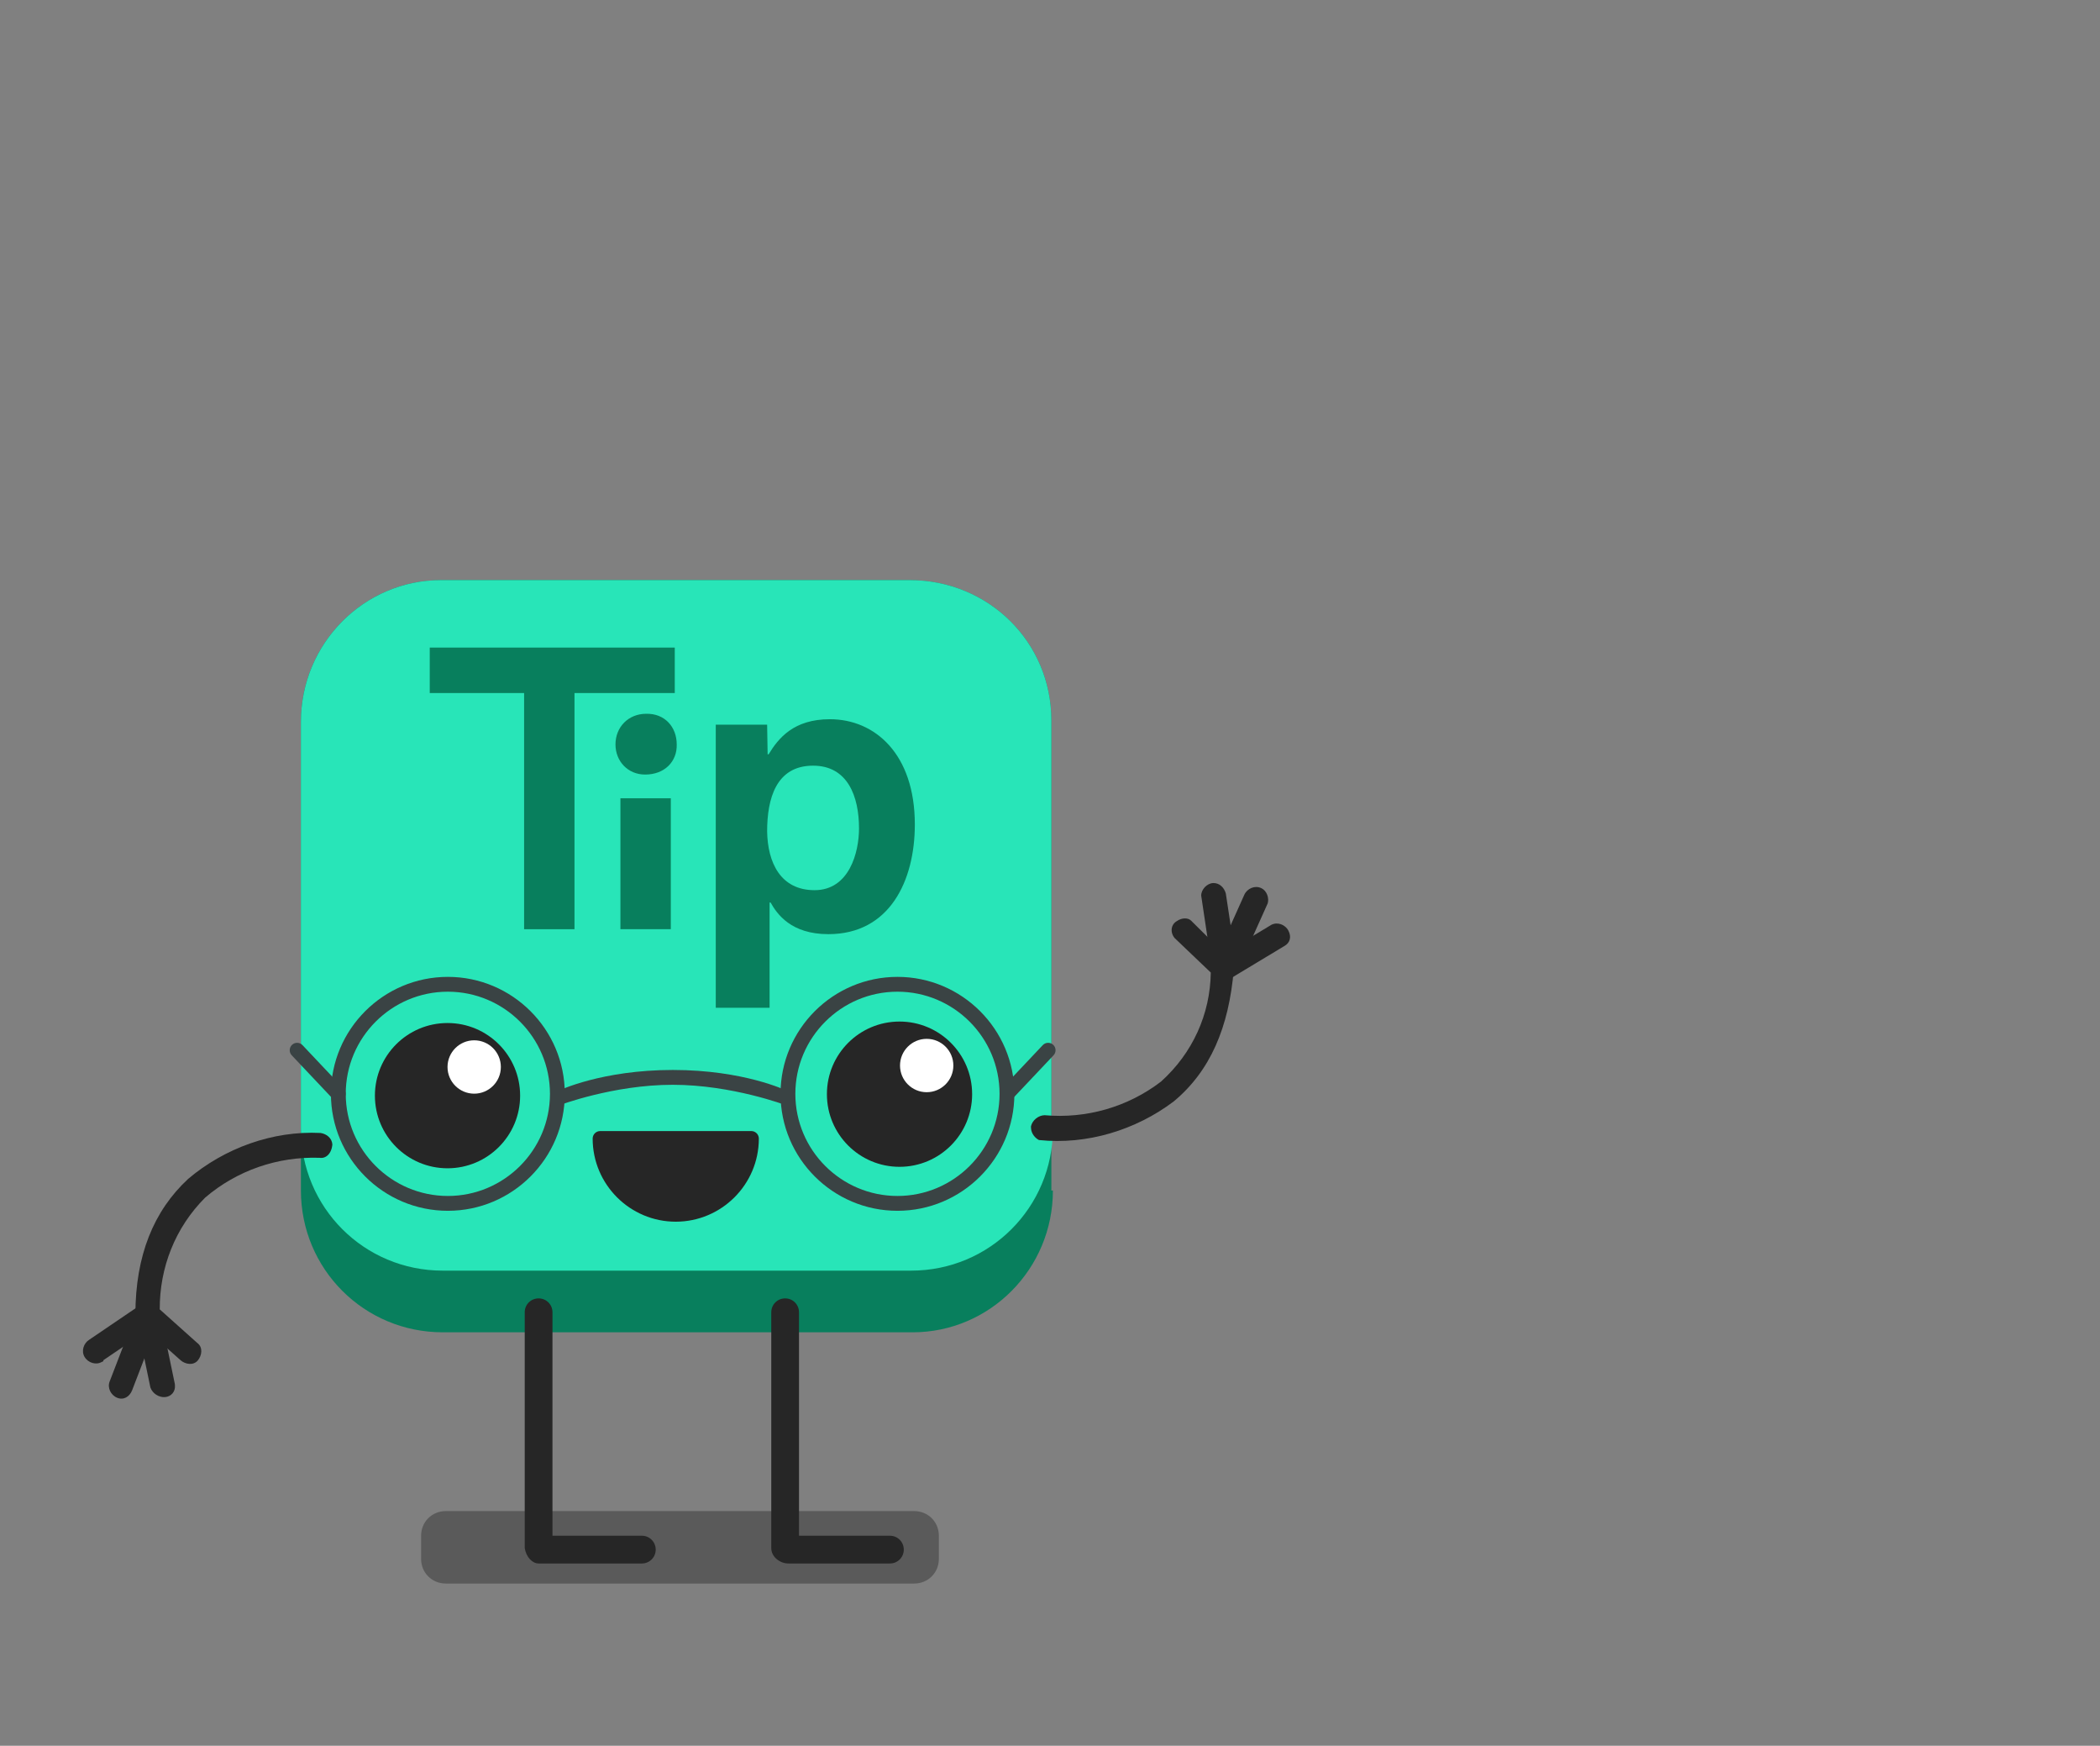 <?xml version="1.0" encoding="utf-8"?>
<!-- Generator: Adobe Illustrator 16.0.0, SVG Export Plug-In . SVG Version: 6.00 Build 0)  -->
<!DOCTYPE svg PUBLIC "-//W3C//DTD SVG 1.1//EN" "http://www.w3.org/Graphics/SVG/1.1/DTD/svg11.dtd">
<svg version="1.1" id="Capa_1" xmlns="http://www.w3.org/2000/svg" xmlns:xlink="http://www.w3.org/1999/xlink" x="0px" y="0px"
	 width="408.5px" height="339.5px" viewBox="0 0 408.5 339.5" enable-background="new 0 0 408.5 339.5" xml:space="preserve">
<rect x="0" y="0" width="408.5" height="339.5" fill="#808080" stroke="none"/>
<title>Mesa de trabajo 1</title>
<g>
	<path opacity="0.3" enable-background="new    " d="M177.834,307.951H86.711c-2.699,0-4.797-2.104-4.797-4.794v-4.5
		c0-2.696,2.099-4.794,4.797-4.794h91.123c2.702,0,4.796,2.098,4.796,4.794v4.5C182.63,305.848,180.536,307.951,177.834,307.951z"/>
	<path fill="#087F5D" d="M204.814,231.514c0,15.284-12.294,27.578-27.277,27.578h-0.298H86.114
		c-15.287,0-27.579-12.294-27.579-27.578l0,0v-91.123c0-15.288,12.289-27.576,27.276-27.576l0,0h91.128
		c15.286,0,27.575,11.988,27.575,27.278c0,0,0,0,0,0.298v91.123H204.814L204.814,231.514z"/>
	<path fill="#28E5B8" d="M204.814,219.521c0,15.287-12.294,27.58-27.576,27.58l0,0H86.114c-15.287,0-27.579-12.293-27.579-27.58l0,0
		v-79.13c0-15.291,12.289-27.58,27.276-27.58l0,0h91.128c15.286,0,27.575,11.989,27.575,27.279c0,0,0,0,0,0.301v79.13H204.814z"/>
	<path fill="#262626" d="M102.071,301.055v-45.857l0,0c0-1.506,1.201-2.699,2.702-2.699c1.497,0,2.697,1.193,2.697,2.699v43.457
		h17.386l0,0c1.497,0,2.695,1.201,2.695,2.703c0,1.494-1.198,2.692-2.695,2.692H104.77
		C103.57,304.05,102.369,302.857,102.071,301.055z"/>
	<path fill="#262626" d="M150.03,301.055v-45.857l0,0c0-1.506,1.201-2.699,2.698-2.699c1.5,0,2.697,1.193,2.697,2.699v43.457h17.686
		l0,0c1.499,0,2.697,1.201,2.697,2.703c0,1.494-1.198,2.692-2.697,2.692h-19.783C151.829,304.05,150.03,302.857,150.03,301.055z"/>
	<g>
		<path fill="#262626" d="M64.653,222.559c-0.157,1.817-1.28,2.807-2.498,2.596c-8.144-0.27-16.048,2.451-22.248,7.744
			c-5.858,5.871-8.862,13.619-8.833,21.733l7.108,6.364l0.324,0.277c0.967,0.826,0.779,2.344-0.044,3.312
			c-0.827,0.968-2.345,0.784-3.314-0.042l-8.07-7.188c-0.326-0.278-0.694-1.15-0.74-1.75c0.01-11.424,3.54-20.123,10.273-26.355
			c7.052-5.961,16.41-9.396,25.765-8.921C63.596,220.534,64.56,221.361,64.653,222.559L64.653,222.559z"/>
		<path fill="#262626" d="M34.033,269.438c0.092,1.198-0.737,2.164-1.931,2.256c-1.199,0.094-2.459-0.711-2.851-1.885l-2.886-13.904
			l-0.024-0.301c-0.093-1.193,1.006-2.48,2.2-2.576c1.198-0.092,2.485,1.011,2.578,2.205l2.892,13.908L34.033,269.438
			L34.033,269.438z"/>
		<path fill="#262626" d="M30.939,256.757l-5.25,13.64c-0.505,1.244-1.655,1.932-2.892,1.428c-1.247-0.504-1.963-1.952-1.456-3.197
			l5.25-13.637c0.227-0.922,1.08-1.586,1.973-1.655c1.201-0.095,2.487,1.006,2.58,2.204C31.167,255.83,31.19,256.133,30.939,256.757
			z"/>
		<path fill="#262626" d="M30.113,257.723l-9.991,6.787c0.024,0.301-0.276,0.323-0.276,0.323c-1.153,0.692-2.696,0.21-3.388-0.94
			c-0.692-1.146-0.209-2.688,0.938-3.382l9.997-6.786c0.277-0.32,0.877-0.367,1.171-0.391c1.201-0.096,2.487,1.006,2.58,2.204
			C31.213,256.432,30.683,257.374,30.113,257.723z"/>
	</g>
	<g>
		<path fill="#262626" d="M200.556,219.341l-0.007-0.304c0.27-1.202,1.446-2.135,2.643-2.162c8.115,0.714,16.16-1.572,22.639-6.527
			c6.164-5.539,9.586-13.119,9.694-21.217l-7.057-6.73c-0.924-1.18-0.664-2.684,0.521-3.312c0.887-0.621,2.088-0.649,2.697-0.063
			l7.678,7.615c0.615,0.586,0.929,1.176,0.644,1.783c-0.937,11.417-4.628,19.903-11.684,25.766
			c-7.365,5.569-16.894,8.492-26.212,7.515C201.501,221.42,200.584,220.538,200.556,219.341z"/>
		<path fill="#262626" d="M233.664,174.182c-0.027-1.199,1.148-2.427,2.346-2.455c1.196-0.027,2.115,0.853,2.442,2.037l2.131,14.043
			c0.028,1.201-0.835,2.416-2.335,2.452c-1.202,0.028-2.118-0.848-2.441-1.741L233.664,174.182L233.664,174.182z"/>
		<path fill="#262626" d="M235.798,188.219c-0.007-0.297-0.014-0.594,0.282-0.898l5.979-13.338c0.57-1.213,2.053-1.85,3.268-1.276
			c1.216,0.571,1.551,2.062,1.271,2.971l-5.983,13.334c-0.571,1.214-2.054,1.849-3.269,1.278
			C236.441,190.003,235.82,189.125,235.798,188.219z"/>
		<path fill="#262626" d="M235.798,188.219c-0.021-0.891,0.56-1.81,1.146-2.119l10.352-6.242c1.188-0.629,2.701-0.065,3.324,1.119
			c0.629,1.188,0.357,2.391-0.824,3.022l-10.352,6.237c-1.182,0.629-2.691,0.363-3.318-0.821
			C236.122,189.117,235.813,188.826,235.798,188.219z"/>
	</g>
	<g>
		<g>
			<g>
				<g>
					<g>
						<path fill="#087F5D" d="M149.323,146.689h0.193c1.921-3.17,4.9-6.822,11.914-6.822c8.742,0,16.527,6.728,16.527,20.468
							c0,10.953-4.901,21.331-16.816,21.331c-7.302,0-9.993-3.939-11.243-6.15h-0.194v20.467h-10.471v-55.058h9.992L149.323,146.689
							L149.323,146.689z M158.452,173.113c6.724,0,8.646-7.303,8.646-12.012c0-6.246-2.21-12.201-8.937-12.201
							c-7.206,0-8.935,6.438-8.935,12.779C149.323,167.731,151.82,173.113,158.452,173.113z"/>
					</g>
					<g>
						<path fill="#087F5D" d="M131.64,144.766c0.097,3.268-2.304,5.862-6.148,5.862c-3.362,0-5.766-2.594-5.766-5.862
							c0-3.362,2.498-5.956,5.958-5.956C129.336,138.714,131.64,141.404,131.64,144.766z M120.687,180.704v-25.463h9.802v25.463
							H120.687z"/>
					</g>
					<g>
						<path fill="#087F5D" d="M83.597,125.936h47.661v8.839h-19.505v45.93h-9.803v-45.93H83.597V125.936z"/>
					</g>
				</g>
			</g>
		</g>
	</g>
	<g>
		<g>
			<circle fill="#262626" cx="174.978" cy="212.786" r="14.125"/>
			<circle fill="#FFFFFF" cx="180.263" cy="207.213" r="5.188"/>
		</g>
		<g>
			<path fill="#3A4344" d="M174.576,235.464c-12.543,0-22.744-10.2-22.744-22.743c0-12.546,10.201-22.748,22.744-22.748
				c12.541,0,22.745,10.202,22.745,22.748C197.321,225.264,187.117,235.464,174.576,235.464z M174.576,192.855
				c-10.953,0-19.862,8.91-19.862,19.865c0,10.949,8.909,19.86,19.862,19.86c10.951,0,19.862-8.911,19.862-19.86
				C194.438,201.766,185.527,192.855,174.576,192.855z"/>
			<path fill="#3A4344" d="M87.118,235.464c-12.542,0-22.745-10.2-22.745-22.743c0-12.546,10.204-22.748,22.745-22.748
				c12.542,0,22.748,10.202,22.748,22.748C109.865,225.264,99.66,235.464,87.118,235.464z M87.118,192.855
				c-10.952,0-19.862,8.91-19.862,19.865c0,10.949,8.91,19.86,19.862,19.86c10.952,0,19.863-8.911,19.863-19.86
				C106.981,201.766,98.069,192.855,87.118,192.855z"/>
			<path fill="#3A4344" d="M152.952,214.961c0,0-10.521-4.002-22.104-4.002s-22.105,4.002-22.105,4.002
				c-0.796,0-1.44-0.645-1.44-1.441s0.644-1.442,1.44-1.442c0,0,8.316-4.002,22.142-4.002c13.824,0,22.068,4.002,22.068,4.002
				c0.796,0,1.442,0.646,1.442,1.442C154.394,214.316,153.748,214.961,152.952,214.961z"/>
			<path fill="#3A4344" d="M65.805,214.161c0.354,0,0.712-0.13,0.99-0.394c0.579-0.547,0.605-1.463,0.057-2.037l-8.008-8.483
				c-0.547-0.58-1.457-0.604-2.036-0.06c-0.58,0.543-0.606,1.457-0.059,2.037l8.009,8.48
				C65.04,214.009,65.42,214.161,65.805,214.161z"/>
			<path fill="#3A4344" d="M195.881,214.161c-0.356,0-0.713-0.13-0.99-0.394c-0.58-0.547-0.604-1.463-0.06-2.037l8.01-8.483
				c0.547-0.58,1.457-0.604,2.037-0.06c0.581,0.543,0.606,1.457,0.06,2.037l-8.009,8.48
				C196.645,214.009,196.264,214.161,195.881,214.161z"/>
		</g>
		<g>
			<circle fill="#262626" cx="87.053" cy="213.072" r="14.124"/>
			<path fill="#FFFFFF" d="M92.241,202.309c2.866,0,5.188,2.324,5.188,5.19c0,2.862-2.323,5.188-5.188,5.188
				c-2.864,0-5.188-2.326-5.188-5.188C87.053,204.633,89.377,202.309,92.241,202.309z"/>
		</g>
		<path fill="#262626" d="M146.15,219.959c0.808,0,1.462,0.654,1.462,1.463c0,8.909-7.249,16.161-16.163,16.161
			c-8.912,0-16.163-7.252-16.163-16.161c0-0.809,0.655-1.463,1.462-1.463"/>
	</g>
</g>
</svg>
